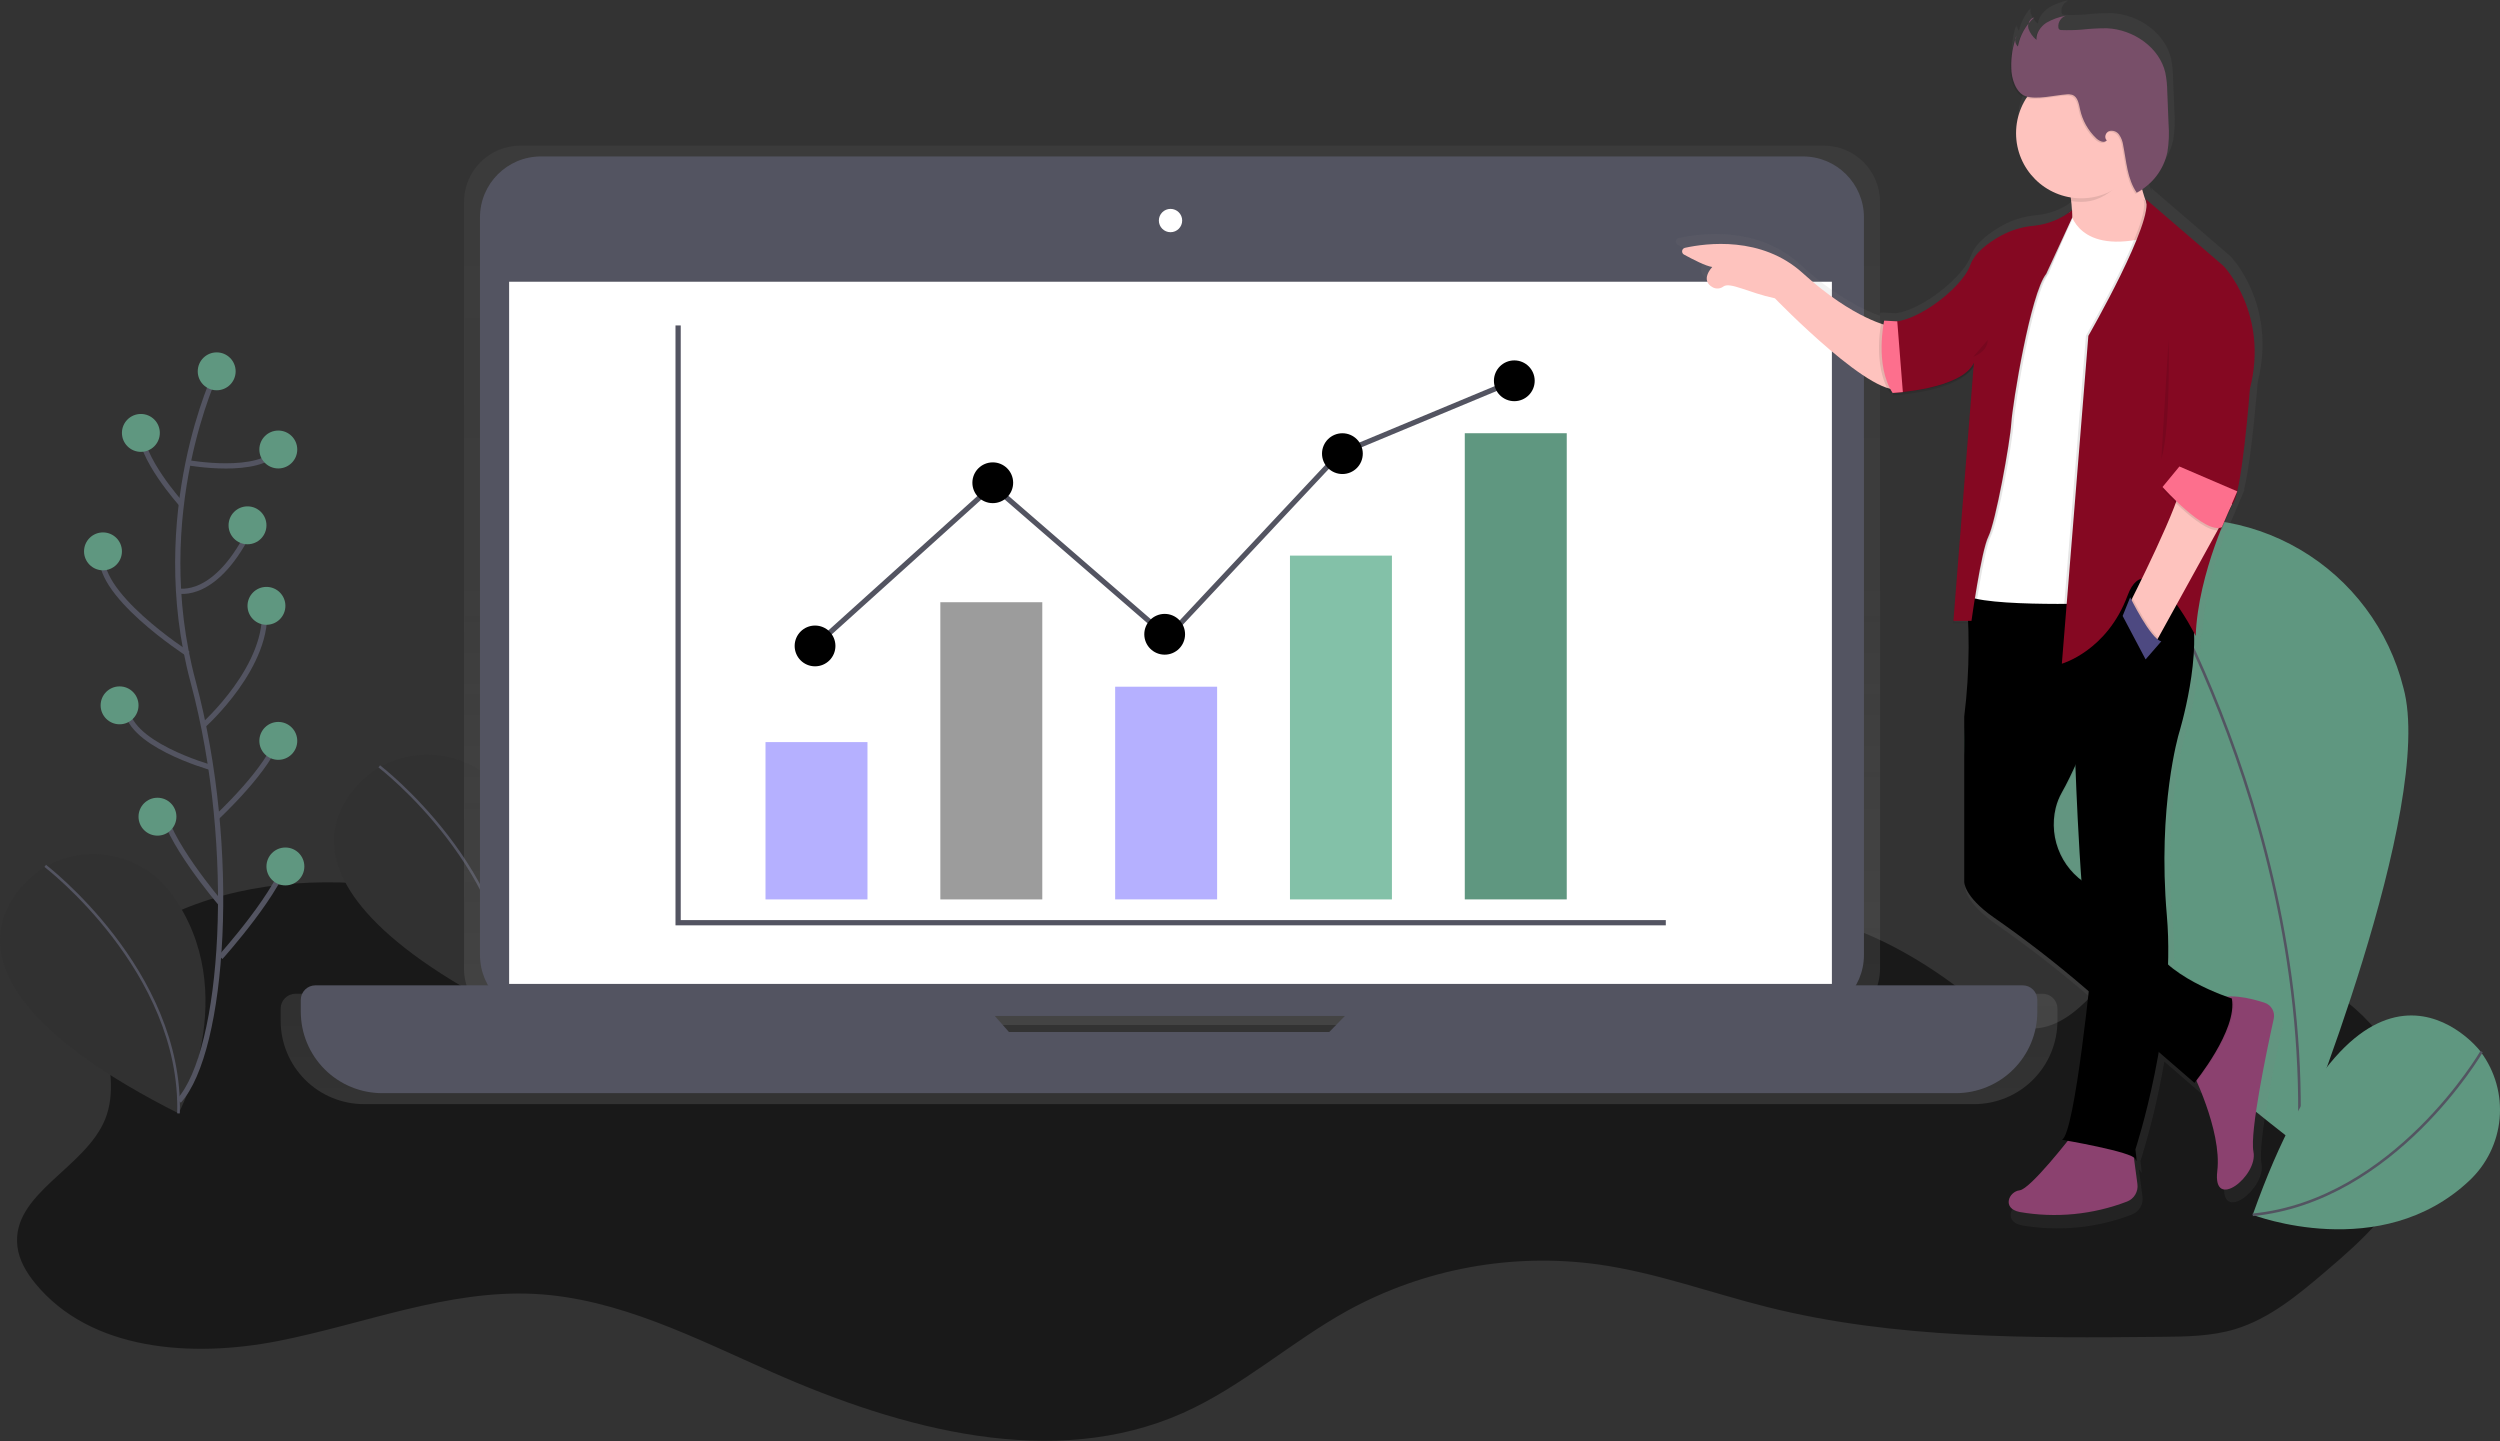 
<svg width="954" height="550" viewBox="0 0 954 550" fill="none" xmlns="http://www.w3.org/2000/svg">
<rect x="0" y="0" width="954" height="550" fill="#333333" stroke="none"/>
<g clip-path="url(#clip0)">
<path opacity="0.5" d="M236.74 360.11C179.06 340.18 113.11 323.31 59.22 351.95C52.39 355.58 45.66 360.15 41.98 366.95C32.26 384.84 47.71 408.04 40.18 426.95C32.65 445.86 4.31 455.38 6.63 475.58C7.24 480.86 10.1 485.64 13.47 489.76C34.58 515.55 73.28 518.16 105.99 511.76C138.7 505.36 170.69 492.09 203.99 493.76C235.99 495.41 265.43 510.76 294.75 523.68C344.18 545.52 401.91 561.19 451.3 539.24C473.93 529.18 492.64 512.05 514.3 500.09C543.49 484.121 577.042 477.964 610 482.53C632 485.63 653 493.43 674.53 498.81C723.43 511.02 774.47 510.62 824.86 510.14C834.24 510.05 843.77 509.94 852.76 507.26C866.07 503.26 877.05 494.05 887.62 485.04C901.51 473.21 916.14 460.21 920.62 442.52C925.91 421.52 914.96 399.2 898.72 384.93C882.48 370.66 861.72 362.86 841.46 355.34C836.46 353.5 831.12 351.63 826 353.02C822.64 353.94 819.81 356.18 817.3 358.59C802.92 372.43 790.77 395.84 771.16 392.08C764.16 390.74 758.43 385.87 752.89 381.37C723.31 357.37 683.52 338.84 647.82 352.1C621.71 361.8 603.28 386.71 576.82 395.5C558 401.76 537.55 399.05 517.75 400.27C488.95 402.03 460.92 412.21 432.08 411.59C358.54 410.01 297.27 339.69 224.03 346.39C218.29 346.91 212.03 348.23 208.51 352.77" fill="black"/>
<path d="M144 293.22C144 293.22 82.89 330.11 195.58 386.93C195.58 386.93 220.41 340.83 192.96 303.24C187.633 295.916 179.805 290.8 170.959 288.861C162.112 286.922 152.862 288.295 144.96 292.72L144 293.22Z" fill="#313131"/>
<path d="M144.73 292.45C144.73 292.45 197.05 332.45 195.59 386.9" stroke="#535461" stroke-miterlimit="10"/>
<path d="M917.15 262.49C929.53 307.76 876.72 436.73 876.72 436.73C876.72 436.73 765.6 352.6 753.21 307.33C749.969 296.476 748.93 285.083 750.155 273.822C751.379 262.561 754.842 251.658 760.34 241.754C765.839 231.85 773.261 223.145 782.171 216.15C791.081 209.156 801.3 204.013 812.226 201.024C823.152 198.034 834.565 197.259 845.795 198.743C857.025 200.228 867.845 203.942 877.619 209.667C887.394 215.393 895.925 223.014 902.712 232.084C909.498 241.153 914.404 251.488 917.14 262.48L917.15 262.49Z" fill="#5F9780"/>
<path d="M813.21 203.2C813.21 203.2 882.38 307.62 877.21 436.98" stroke="#535461" stroke-miterlimit="10"/>
<path d="M946.121 400.692C946.121 400.692 901.875 344.654 859.639 463.577C859.639 463.577 908.478 482.435 942.338 450.498C948.941 444.294 953.038 435.883 953.853 426.86C954.668 417.836 952.143 408.828 946.758 401.541L946.121 400.692Z" fill="#5F9780"/>
<path d="M946.981 401.299C946.981 401.299 913.82 458.225 859.639 463.577" stroke="#535461" stroke-miterlimit="10"/>
<path d="M16.56 331.19C16.56 331.19 -44.58 368.07 68.12 424.86C68.12 424.86 92.95 378.76 65.5 341.17C60.173 333.846 52.345 328.73 43.498 326.791C34.652 324.852 25.402 326.225 17.5 330.65L16.56 331.19Z" fill="#313131"/>
<path d="M17.26 330.42C17.26 330.42 69.58 370.42 68.12 424.87" stroke="#535461" stroke-miterlimit="10"/>
<path d="M779.43 379.2H715.18C716.658 376.227 717.425 372.951 717.42 369.63V77.07C717.42 71.365 715.154 65.894 711.12 61.86C707.086 57.826 701.615 55.56 695.91 55.56H198.58C192.875 55.56 187.404 57.826 183.37 61.86C179.336 65.894 177.07 71.365 177.07 77.07V369.64C177.065 372.961 177.832 376.237 179.31 379.21H112.79C112.04 379.21 111.298 379.358 110.606 379.646C109.913 379.934 109.285 380.356 108.756 380.887C108.227 381.419 107.809 382.049 107.524 382.743C107.24 383.437 107.096 384.18 107.1 384.93V389.52C107.1 397.959 110.452 406.053 116.42 412.02C122.387 417.988 130.481 421.34 138.92 421.34H753.3C761.739 421.34 769.833 417.988 775.8 412.02C781.767 406.053 785.12 397.959 785.12 389.52V384.93C785.125 384.179 784.982 383.435 784.698 382.74C784.415 382.045 783.996 381.413 783.468 380.881C782.939 380.348 782.31 379.925 781.617 379.637C780.924 379.348 780.181 379.2 779.43 379.2ZM383.54 397.4L378 391.15H514.78L508.68 397.41L383.54 397.4Z" fill="url(#paint0_linear)"/>
<path d="M688.02 59.7H206.42C193.574 59.7 183.16 70.114 183.16 82.96V364.43C183.16 377.276 193.574 387.69 206.42 387.69H688.02C700.866 387.69 711.28 377.276 711.28 364.43V82.96C711.28 70.114 700.866 59.7 688.02 59.7Z" fill="#535461"/>
<path d="M699.05 107.51H194.28V375.46H699.05V107.51Z" fill="white"/>
<path d="M446.67 88.61C449.128 88.61 451.12 86.618 451.12 84.16C451.12 81.702 449.128 79.71 446.67 79.71C444.212 79.71 442.22 81.702 442.22 84.16C442.22 86.618 444.212 88.61 446.67 88.61Z" fill="white"/>
<path d="M524.6 376.01L507.26 393.8H385L369.33 376.01H120.34C118.865 376.01 117.451 376.596 116.409 377.638C115.366 378.681 114.78 380.095 114.78 381.57V386.05C114.78 394.298 118.057 402.209 123.889 408.041C129.721 413.873 137.632 417.15 145.88 417.15H746.34C750.424 417.15 754.468 416.346 758.241 414.783C762.015 413.22 765.443 410.929 768.331 408.041C771.219 405.153 773.51 401.725 775.073 397.951C776.636 394.178 777.44 390.134 777.44 386.05V381.57C777.44 380.095 776.854 378.681 775.812 377.638C774.769 376.596 773.355 376.01 771.88 376.01H524.6Z" fill="#535461"/>
<path d="M258.77 124.19V352.11H635.67" stroke="#535461" stroke-width="2" stroke-miterlimit="10"/>
<path opacity="0.5" d="M331.03 283.18H292.12V343.22H331.03V283.18Z" fill="#6C63FF"/>
<path opacity="0.7" d="M397.74 229.81H358.83V343.22H397.74V229.81Z" fill="#727272"/>
<path opacity="0.5" d="M464.45 262.05H425.54V343.21H464.45V262.05Z" fill="#6C63FF"/>
<path opacity="0.8" d="M531.16 212.02H492.25V343.22H531.16V212.02Z" fill="#64B192"/>
<path d="M597.87 165.32H558.96V343.21H597.87V165.32Z" fill="#5F9780"/>
<path d="M311.02 246.49L378.84 185.34L445.55 243.15L511.15 173.11L577.86 145.31" stroke="#535461" stroke-width="2" stroke-miterlimit="10"/>
<path d="M311.02 254.27C315.317 254.27 318.8 250.787 318.8 246.49C318.8 242.193 315.317 238.71 311.02 238.71C306.723 238.71 303.24 242.193 303.24 246.49C303.24 250.787 306.723 254.27 311.02 254.27Z" fill="black"/>
<path d="M444.44 249.82C448.737 249.82 452.22 246.337 452.22 242.04C452.22 237.743 448.737 234.26 444.44 234.26C440.143 234.26 436.66 237.743 436.66 242.04C436.66 246.337 440.143 249.82 444.44 249.82Z" fill="black"/>
<path d="M512.26 180.89C516.557 180.89 520.04 177.407 520.04 173.11C520.04 168.813 516.557 165.33 512.26 165.33C507.963 165.33 504.48 168.813 504.48 173.11C504.48 177.407 507.963 180.89 512.26 180.89Z" fill="black"/>
<path d="M378.84 192C383.137 192 386.62 188.517 386.62 184.22C386.62 179.923 383.137 176.44 378.84 176.44C374.543 176.44 371.06 179.923 371.06 184.22C371.06 188.517 374.543 192 378.84 192Z" fill="black"/>
<path d="M577.86 153.09C582.157 153.09 585.64 149.607 585.64 145.31C585.64 141.013 582.157 137.53 577.86 137.53C573.563 137.53 570.08 141.013 570.08 145.31C570.08 149.607 573.563 153.09 577.86 153.09Z" fill="black"/>
<path d="M867.31 385.75C863.21 384.4 857.13 382.84 852.31 383.39C847.72 381.72 836.93 377.39 829.56 370.87C829.773 364.459 829.609 358.042 829.07 351.65C825.3 308.78 833.78 280.52 833.78 280.52C833.78 280.52 840.44 258.96 839.71 241.07C840.14 241.88 840.38 242.36 840.38 242.36C840.96 226.93 846.22 210.96 850.16 201.01C850.31 200.967 850.457 200.914 850.6 200.85L855 190.41C855.351 189.801 855.629 189.153 855.83 188.48L856.54 186.83L856.33 186.74C856.4 186.47 856.47 186.18 856.54 185.89C859.35 174 861.54 145.8 861.54 145.8C869.08 116.12 851.18 97.8 851.18 97.8L820.8 71.66C820.951 72 821.052 72.361 821.1 72.73L820.85 72.51C820.42 71.28 819.95 69.81 819.49 68.13C820.562 67.361 821.565 66.501 822.49 65.56C825.944 62.298 828.32 58.059 829.3 53.41C829.889 49.775 830.04 46.081 829.75 42.41L829.25 29.8C829.227 27.332 828.976 24.872 828.5 22.45C826.21 12.45 815.96 5.45 805.67 4.99C802.396 4.971 799.124 5.145 795.87 5.51C793.209 5.729 790.538 5.785 787.87 5.68C787.566 5.696 787.265 5.616 787.01 5.45C786.778 5.219 786.646 4.907 786.64 4.58C786.587 3.995 786.654 3.405 786.837 2.846C787.019 2.288 787.313 1.772 787.7 1.33C788.103 0.977 788.572 0.708 789.08 0.54L788.35 0.71C788.71 0.426 789.116 0.206 789.55 0.06C786.883 0.529 784.318 1.46 781.97 2.81C781.323 3.235 780.729 3.735 780.2 4.3C778.802 5.527 777.893 7.217 777.64 9.06C776.387 8.002 775.453 6.617 774.94 5.06C774.781 4.423 774.781 3.757 774.94 3.12C774.76 3.34 774.587 3.567 774.42 3.8C774.42 3.73 774.42 3.66 774.42 3.59C772.487 5.965 771.12 8.749 770.42 11.73C770.151 11.407 769.949 11.034 769.825 10.632C769.701 10.231 769.659 9.808 769.7 9.39C769.55 9.86 769.41 10.33 769.28 10.8C769.235 10.488 769.235 10.172 769.28 9.86C768.103 13.465 767.571 17.25 767.71 21.04C767.71 24.82 769.39 30.71 773.44 32.04C773.65 32.11 773.86 32.16 774.08 32.21C771.802 35.748 770.438 39.796 770.11 43.991C769.782 48.186 770.5 52.397 772.2 56.247C773.899 60.096 776.528 63.463 779.849 66.047C783.17 68.631 787.081 70.35 791.23 71.05C791.297 71.51 791.36 71.993 791.42 72.5H791.58C791.69 73.5 791.78 74.6 791.84 75.72C790.818 76.721 789.699 77.619 788.5 78.4C785.1 80.41 781.308 81.665 777.38 82.08C772.69 82.448 768.132 83.812 764.01 86.08C759.16 88.79 753.81 92.74 752.13 97.54C749.33 105.54 733.91 117.99 723.57 119.54L719.89 119.33L719.62 119.25V119.32L718.72 119.27H718.67H718.43V119.32L717.5 119.27C717.5 119.27 717.41 119.7 717.28 120.46C712.08 118.67 701.03 113.71 686.65 100.66C670.65 86.13 649 88.99 640.65 90.82C640.366 90.883 640.108 91.031 639.91 91.244C639.712 91.457 639.584 91.725 639.543 92.013C639.501 92.301 639.549 92.595 639.679 92.855C639.809 93.116 640.015 93.33 640.27 93.47C643.64 95.32 648.86 98.01 651.27 98.31C651.27 98.31 646.27 103.54 651.59 106.31C652.228 106.619 652.939 106.745 653.645 106.677C654.35 106.608 655.023 106.346 655.59 105.92C658.17 104.03 665.34 108.31 675.73 110.54C675.73 110.54 705.05 140.88 719.61 145.54C719.945 146.203 720.316 146.847 720.72 147.47L721.62 147.4V147.47H722L722.11 148.47C722.11 148.47 744.75 147.28 752.11 139.06C752.631 138.593 753.11 138.081 753.54 137.53L745.67 236.53H745.74L745.67 237.47H751.46C751.955 249.646 751.43 261.842 749.89 273.93V338.47C749.89 338.47 749.59 344.15 761.39 352.47C773.762 361.083 785.684 370.326 797.11 380.16L798.54 381.4C796.37 401.15 791.83 437.96 788.04 439.33L790.38 439.74C786.38 444.81 775.02 458.74 771.56 459.11C767.32 459.58 764.49 466.18 771.56 467.59C785.677 470.034 800.192 468.603 813.56 463.45C814.893 462.924 816.012 461.966 816.737 460.73C817.462 459.494 817.752 458.05 817.56 456.63L816.19 446.23C816.449 446.374 816.659 446.594 816.79 446.86C817.73 449.69 816.79 443.09 816.79 443.09C820.664 430.639 823.707 417.944 825.9 405.09L839.9 417.19C839.9 417.19 840.18 416.84 840.67 416.19C844.1 423.97 850.22 439.89 848.85 451.55C846.97 467.55 864.85 453.43 862.98 444.01C861.46 436.39 868.26 404.09 870.91 392.01C871.196 390.706 870.985 389.342 870.319 388.185C869.654 387.027 868.581 386.159 867.31 385.75Z" fill="url(#paint1_linear)"/>
<path d="M721 124.42C721 124.42 707.66 122.12 687.88 104.18C672.23 89.99 651.12 92.78 642.98 94.57C642.703 94.63 642.45 94.773 642.257 94.981C642.063 95.189 641.938 95.45 641.898 95.731C641.857 96.012 641.904 96.299 642.031 96.552C642.159 96.806 642.361 97.014 642.61 97.15C645.9 98.95 651 101.58 653.39 101.88C653.39 101.88 648.46 106.98 653.7 109.71C654.327 110.018 655.028 110.146 655.724 110.079C656.42 110.012 657.083 109.752 657.64 109.33C660.16 107.49 667.16 111.67 677.31 113.84C677.31 113.84 716.87 154.78 726.07 147.84L721 124.42Z" fill="#FEC3BE"/>
<path d="M789.11 68.76C789.11 68.76 792.79 84.4 789.11 95.44L805.67 97.74L820.39 90.38V80.72C820.39 80.72 813.49 66 815.33 48.98L789.11 68.76Z" fill="#FEC3BE"/>
<path d="M836 407.76C836 407.76 848 431.22 846.12 446.86C844.24 462.5 861.76 448.7 859.92 439.5C858.43 432.06 865.07 400.5 867.66 388.76C867.941 387.491 867.74 386.164 867.097 385.035C866.454 383.906 865.414 383.056 864.18 382.65C858.65 380.83 849.39 378.6 844.74 382.01C837.87 387.06 836 407.76 836 407.76Z" fill="#8B416F"/>
<path d="M790.49 433.52C790.49 433.52 774.85 453.76 770.71 454.22C766.57 454.68 763.81 461.12 770.71 462.5C784.487 464.898 798.656 463.515 811.71 458.5C813.016 457.99 814.114 457.057 814.826 455.849C815.539 454.642 815.826 453.23 815.64 451.84L813 432.14L790.49 433.52Z" fill="#8B416F"/>
<path d="M764.73 218.71L749.73 220.71C751.789 238.23 751.728 255.934 749.55 273.44V336.44C749.55 336.44 749.26 341.99 760.78 350.06C772.86 358.458 784.502 367.47 795.66 377.06L837.4 413.22C837.4 413.22 853.96 392.98 851.66 381.02C851.66 381.02 824.06 372.28 820.38 358.02C818.27 349.86 807.57 343.02 798.81 338.72C793.303 336.046 788.877 331.568 786.267 326.031C783.656 320.493 783.019 314.23 784.46 308.28C784.972 306.212 785.762 304.224 786.81 302.37C794.17 289.49 804.75 260.51 804.75 260.51L784.51 221.93L764.73 218.71Z" fill="black"/>
<path opacity="0.05" d="M765.181 218.71L750.181 220.71C752.239 238.23 752.179 255.934 750.001 273.44V336.44C750.001 336.44 749.711 341.99 761.231 350.06C773.311 358.458 784.953 367.47 796.111 377.06L837.851 413.22C837.851 413.22 854.411 392.98 852.111 381.02C852.111 381.02 824.511 372.28 820.831 358.02C818.721 349.86 808.021 343.02 799.261 338.72C793.754 336.046 789.328 331.568 786.717 326.031C784.107 320.493 783.469 314.23 784.911 308.28C785.422 306.212 786.213 304.224 787.261 302.37C794.621 289.49 805.201 260.51 805.201 260.51L784.961 221.93L765.181 218.71Z" fill="black"/>
<path d="M786.81 434.93C786.81 434.93 813.95 439.53 814.87 442.29C815.79 445.05 814.87 438.61 814.87 438.61C814.87 438.61 830.51 391.23 826.87 349.38C823.23 307.53 831.47 279.92 831.47 279.92C831.47 279.92 841.13 248.64 835.61 230.7C830.09 212.76 772.13 220.58 772.13 220.58C772.13 220.58 792.37 267.96 791.91 290.5C791.91 290.5 794.21 358.58 798.35 366.4C798.31 366.36 791.87 433.06 786.81 434.93Z" fill="black"/>
<path d="M790 80.72C790 80.72 792.76 97.72 820.36 90.38L802 230.21C802 230.21 748.64 232.05 749.1 225.61L760.1 140.98L790 80.72Z" fill="white"/>
<path opacity="0.1" d="M790.72 79.8C787.126 83.338 782.444 85.561 777.43 86.11C772.85 86.461 768.398 87.784 764.37 89.99C759.64 92.64 754.37 96.49 752.77 101.18C749.55 110.38 729.31 125.56 720.11 122.34L723.33 149.94C723.33 149.94 749.55 148.56 754.15 138.44L746.34 236.93H753.24C753.24 236.93 756.92 210.25 759.68 204.73C762.44 199.21 767.96 168.85 768.42 161.49C768.88 154.13 775.78 111.81 781.76 104.49L790.76 82.64L790.72 79.8Z" fill="black"/>
<path opacity="0.1" d="M790.72 81.18C786.609 84.396 781.693 86.419 776.51 87.03C771.932 87.388 767.484 88.718 763.46 90.93C758.73 93.58 753.46 97.43 751.86 102.12C748.64 111.32 728.4 126.5 719.2 123.28L722.42 150.88C722.42 150.88 748.64 149.5 753.24 139.38L745.42 237.81H752.32C752.32 237.81 756 211.13 758.76 205.61C761.52 200.09 767.04 169.73 767.5 162.37C767.96 155.01 774.86 112.69 780.84 105.37L790.72 83.93V81.18Z" fill="black"/>
<path d="M790.72 80.26C786.609 83.476 781.693 85.499 776.51 86.11C771.93 86.461 767.478 87.784 763.45 89.99C758.72 92.64 753.45 96.49 751.85 101.18C748.63 110.38 728.39 125.56 719.19 122.34L722.41 149.94C722.41 149.94 748.63 148.56 753.23 138.44L745.42 236.93H752.32C752.32 236.93 756 210.25 758.76 204.73C761.52 199.21 767.04 168.85 767.5 161.49C767.96 154.13 774.86 111.81 780.84 104.49L790.73 83.1L790.72 80.26Z" fill="#850822"/>
<path opacity="0.1" d="M814.18 62.55C813.58 58.19 814.78 55.47 815.33 50.36L789.11 70.14C789.11 70.14 789.74 72.81 790.22 76.72C791.542 76.934 792.88 77.041 794.22 77.04C803.32 77.04 809.87 69.93 814.18 62.55Z" fill="black"/>
<path d="M794.17 75.67C807.889 75.67 819.01 64.549 819.01 50.83C819.01 37.111 807.889 25.99 794.17 25.99C780.451 25.99 769.33 37.111 769.33 50.83C769.33 64.549 780.451 75.67 794.17 75.67Z" fill="#FEC3BE"/>
<path opacity="0.1" d="M767.06 26.48C766.901 22.291 767.581 18.112 769.06 14.19C768.649 14.807 768.475 15.552 768.571 16.287C768.667 17.023 769.025 17.698 769.58 18.19C770.381 13.915 772.575 10.026 775.82 7.13C774.05 7.42 773.14 9.61 773.58 11.35C774.178 13.05 775.242 14.547 776.65 15.67C776.5 13.04 778.24 10.58 780.44 9.14C782.732 7.823 785.236 6.916 787.84 6.46C786.947 6.777 786.185 7.38 785.671 8.176C785.157 8.972 784.921 9.916 785 10.86C785.008 11.181 785.141 11.486 785.37 11.71C785.62 11.87 785.914 11.947 786.21 11.93C788.801 12.03 791.396 11.973 793.98 11.76C797.157 11.402 800.353 11.232 803.55 11.25C813.55 11.67 823.6 18.5 825.84 28.25C826.304 30.616 826.549 33.019 826.57 35.43L827.06 47.74C827.345 51.331 827.197 54.944 826.62 58.5C825.927 61.783 824.519 64.873 822.495 67.548C820.47 70.224 817.881 72.42 814.91 73.98C811.3 68.75 810.98 62.03 809.73 55.8C809.533 54.362 808.998 52.992 808.17 51.8C807.742 51.211 807.142 50.769 806.452 50.536C805.763 50.303 805.017 50.291 804.32 50.5C802.97 51.04 802.39 53.1 803.51 54.02C802.51 55.2 800.64 54.32 799.51 53.27C796.354 50.276 794.182 46.395 793.28 42.14C792.83 40 792.38 37.36 790.28 36.63C789.558 36.431 788.803 36.38 788.06 36.48C783.68 36.78 776.83 38.59 772.59 37.2C768.7 35.93 767.06 30.17 767.06 26.48Z" fill="black"/>
<path d="M767.52 26.02C767.361 21.831 768.041 17.652 769.52 13.73C769.109 14.347 768.935 15.092 769.031 15.827C769.126 16.563 769.485 17.238 770.04 17.73C770.841 13.455 773.035 9.566 776.28 6.67C774.51 6.96 773.6 9.15 774.04 10.89C774.638 12.589 775.702 14.087 777.11 15.21C776.96 12.58 778.7 10.12 780.9 8.68C783.192 7.363 785.696 6.456 788.3 6C787.407 6.317 786.645 6.92 786.131 7.716C785.617 8.512 785.381 9.456 785.46 10.4C785.468 10.721 785.601 11.026 785.83 11.25C786.08 11.41 786.374 11.487 786.67 11.47C789.261 11.57 791.856 11.513 794.44 11.3C797.617 10.942 800.813 10.772 804.01 10.79C814.01 11.21 824.06 18.04 826.3 27.79C826.764 30.156 827.009 32.559 827.03 34.97L827.52 47.28C827.805 50.871 827.657 54.484 827.08 58.04C826.387 61.323 824.979 64.412 822.955 67.088C820.93 69.764 818.341 71.96 815.37 73.52C811.76 68.29 811.44 61.57 810.19 55.34C809.993 53.902 809.458 52.532 808.63 51.34C808.202 50.751 807.602 50.309 806.912 50.076C806.222 49.843 805.477 49.831 804.78 50.04C803.43 50.58 802.85 52.64 803.97 53.56C802.97 54.74 801.1 53.86 799.97 52.81C796.814 49.816 794.642 45.935 793.74 41.68C793.29 39.54 792.84 36.9 790.74 36.17C790.018 35.971 789.263 35.92 788.52 36.02C784.14 36.32 777.29 38.13 773.05 36.74C769.16 35.46 767.52 29.71 767.52 26.02Z" fill="#784F69"/>
<path opacity="0.1" d="M718 122.35C718 122.35 714.32 139.35 721.22 149.95L725.13 149.63L723 122.63L718 122.35Z" fill="black"/>
<path d="M719 122.35C719 122.35 715.32 139.35 722.22 149.95L726.13 149.63L724 122.63L719 122.35Z" fill="#FD6F8D"/>
<path opacity="0.1" d="M817.86 75.93L847.53 101.46C847.53 101.46 865.01 119.4 857.65 148.38C857.65 148.38 854.43 190.7 850.75 192.54C850.75 192.54 837.87 218.3 836.95 242.68C836.95 242.68 819.7 207.95 811.88 229.11C804.06 250.27 785.88 253.26 785.88 253.26L796 128.1C796 128.1 821.54 83.71 817.86 75.93Z" fill="black"/>
<path d="M818.78 75.93L848.45 101.46C848.45 101.46 865.93 119.4 858.57 148.38C858.57 148.38 855.35 190.7 851.67 192.54C851.67 192.54 838.79 218.3 837.87 242.68C837.87 242.68 819.7 206.11 811.87 227.27C804.04 248.43 786.8 253.27 786.8 253.27L796.92 128.16C796.92 128.16 822.46 83.71 818.78 75.93Z" fill="#850822"/>
<path d="M832.35 183.76C832.35 183.76 839.71 178.7 851.67 192.5L822.23 245.86L812.34 230.93C812.34 230.93 833.27 189.74 832.35 183.76Z" fill="#FEC3BE"/>
<path opacity="0.1" d="M825.22 186.75C825.22 186.75 841.5 205.03 847.85 202.1L853.73 188.41L831.66 178.93L825.22 186.75Z" fill="black"/>
<path d="M825.22 185.83C825.22 185.83 841.5 204.11 847.85 201.18L853.73 187.49L831.66 178.01L825.22 185.83Z" fill="#FD6F8D"/>
<path opacity="0.1" d="M813.34 227.44C813.34 227.44 821.09 243.32 825.22 244.24L819.22 251.14L810.48 234.58L813.34 227.44Z" fill="black"/>
<path d="M812.88 227.93C812.88 227.93 820.63 243.81 824.76 244.73L818.76 251.63L810 235.04L812.88 227.93Z" fill="#4D4981"/>
<path opacity="0.1" d="M827.52 129.71C827.52 129.71 828.44 162.83 824.76 175.25L827.52 129.71Z" fill="black"/>
<path opacity="0.1" d="M753 136.15C753 136.15 758.52 134.31 758.52 129.71L753 136.15Z" fill="black"/>
<path d="M82.69 141.69C82.69 141.69 56.47 195.93 73.69 260.12C90.91 324.31 85.44 401.12 68.27 420.12" stroke="#535461" stroke-width="2" stroke-miterlimit="10"/>
<path d="M82.69 148.93C86.683 148.93 89.92 145.693 89.92 141.7C89.92 137.707 86.683 134.47 82.69 134.47C78.697 134.47 75.46 137.707 75.46 141.7C75.46 145.693 78.697 148.93 82.69 148.93Z" fill="#5F9780"/>
<path d="M71.79 176.58C71.79 176.58 98.97 181.48 106.2 171.58" stroke="#535461" stroke-width="2" stroke-miterlimit="10"/>
<path d="M69.21 192.33C69.21 192.33 52.86 174.24 53.76 163.39" stroke="#535461" stroke-width="2" stroke-miterlimit="10"/>
<path d="M67.82 225.47C67.82 225.47 82.69 229.39 96.26 200.47" stroke="#535461" stroke-width="2" stroke-miterlimit="10"/>
<path d="M71.79 249.57C71.79 249.57 34.79 225.76 39.3 210.4" stroke="#535461" stroke-width="2" stroke-miterlimit="10"/>
<path d="M77.57 276.82C77.57 276.82 103.49 253.82 100.78 231.19" stroke="#535461" stroke-width="2" stroke-miterlimit="10"/>
<path d="M80.39 292.84C80.39 292.84 47.39 283.62 48.39 269.16" stroke="#535461" stroke-width="2" stroke-miterlimit="10"/>
<path d="M82.69 311.93C82.69 311.93 103.48 292.67 106.19 280.93" stroke="#535461" stroke-width="2" stroke-miterlimit="10"/>
<path d="M84.14 344.68C84.14 344.68 62.81 319.78 61.9 307.13" stroke="#535461" stroke-width="2" stroke-miterlimit="10"/>
<path d="M84.14 365.29C84.14 365.29 108.01 338.77 109.81 326.12" stroke="#535461" stroke-width="2" stroke-miterlimit="10"/>
<path d="M53.76 172.43C57.753 172.43 60.99 169.193 60.99 165.2C60.99 161.207 57.753 157.97 53.76 157.97C49.767 157.97 46.53 161.207 46.53 165.2C46.53 169.193 49.767 172.43 53.76 172.43Z" fill="#5F9780"/>
<path d="M45.63 276.39C49.623 276.39 52.86 273.153 52.86 269.16C52.86 265.167 49.623 261.93 45.63 261.93C41.637 261.93 38.4 265.167 38.4 269.16C38.4 273.153 41.637 276.39 45.63 276.39Z" fill="#5F9780"/>
<path d="M39.3 217.63C43.293 217.63 46.53 214.393 46.53 210.4C46.53 206.407 43.293 203.17 39.3 203.17C35.307 203.17 32.07 206.407 32.07 210.4C32.07 214.393 35.307 217.63 39.3 217.63Z" fill="#5F9780"/>
<path d="M106.2 178.76C110.193 178.76 113.43 175.523 113.43 171.53C113.43 167.537 110.193 164.3 106.2 164.3C102.207 164.3 98.97 167.537 98.97 171.53C98.97 175.523 102.207 178.76 106.2 178.76Z" fill="#5F9780"/>
<path d="M106.2 289.95C110.193 289.95 113.43 286.713 113.43 282.72C113.43 278.727 110.193 275.49 106.2 275.49C102.207 275.49 98.97 278.727 98.97 282.72C98.97 286.713 102.207 289.95 106.2 289.95Z" fill="#5F9780"/>
<path d="M94.45 207.69C98.443 207.69 101.68 204.453 101.68 200.46C101.68 196.467 98.443 193.23 94.45 193.23C90.457 193.23 87.22 196.467 87.22 200.46C87.22 204.453 90.457 207.69 94.45 207.69Z" fill="#5F9780"/>
<path d="M108.91 337.87C112.903 337.87 116.14 334.633 116.14 330.64C116.14 326.647 112.903 323.41 108.91 323.41C104.917 323.41 101.68 326.647 101.68 330.64C101.68 334.633 104.917 337.87 108.91 337.87Z" fill="#5F9780"/>
<path d="M60.09 318.88C64.083 318.88 67.32 315.643 67.32 311.65C67.32 307.657 64.083 304.42 60.09 304.42C56.097 304.42 52.86 307.657 52.86 311.65C52.86 315.643 56.097 318.88 60.09 318.88Z" fill="#5F9780"/>
<path d="M101.68 238.42C105.673 238.42 108.91 235.183 108.91 231.19C108.91 227.197 105.673 223.96 101.68 223.96C97.687 223.96 94.45 227.197 94.45 231.19C94.45 235.183 97.687 238.42 101.68 238.42Z" fill="#5F9780"/>
</g>
<defs>
<linearGradient id="paint0_linear" x1="446.11" y1="421.3" x2="446.11" y2="55.55" gradientUnits="userSpaceOnUse">
<stop stop-color="#808080" stop-opacity="0.25"/>
<stop offset="0.54" stop-color="#808080" stop-opacity="0.12"/>
<stop offset="1" stop-color="#808080" stop-opacity="0.1"/>
</linearGradient>
<linearGradient id="paint1_linear" x1="203978" y1="301729" x2="203978" y2="82053.8" gradientUnits="userSpaceOnUse">
<stop stop-color="#808080" stop-opacity="0.25"/>
<stop offset="0.54" stop-color="#808080" stop-opacity="0.12"/>
<stop offset="1" stop-color="#808080" stop-opacity="0.1"/>
</linearGradient>
<clipPath id="clip0">
<rect width="954" height="549.86" fill="white"/>
</clipPath>
</defs>
</svg>
